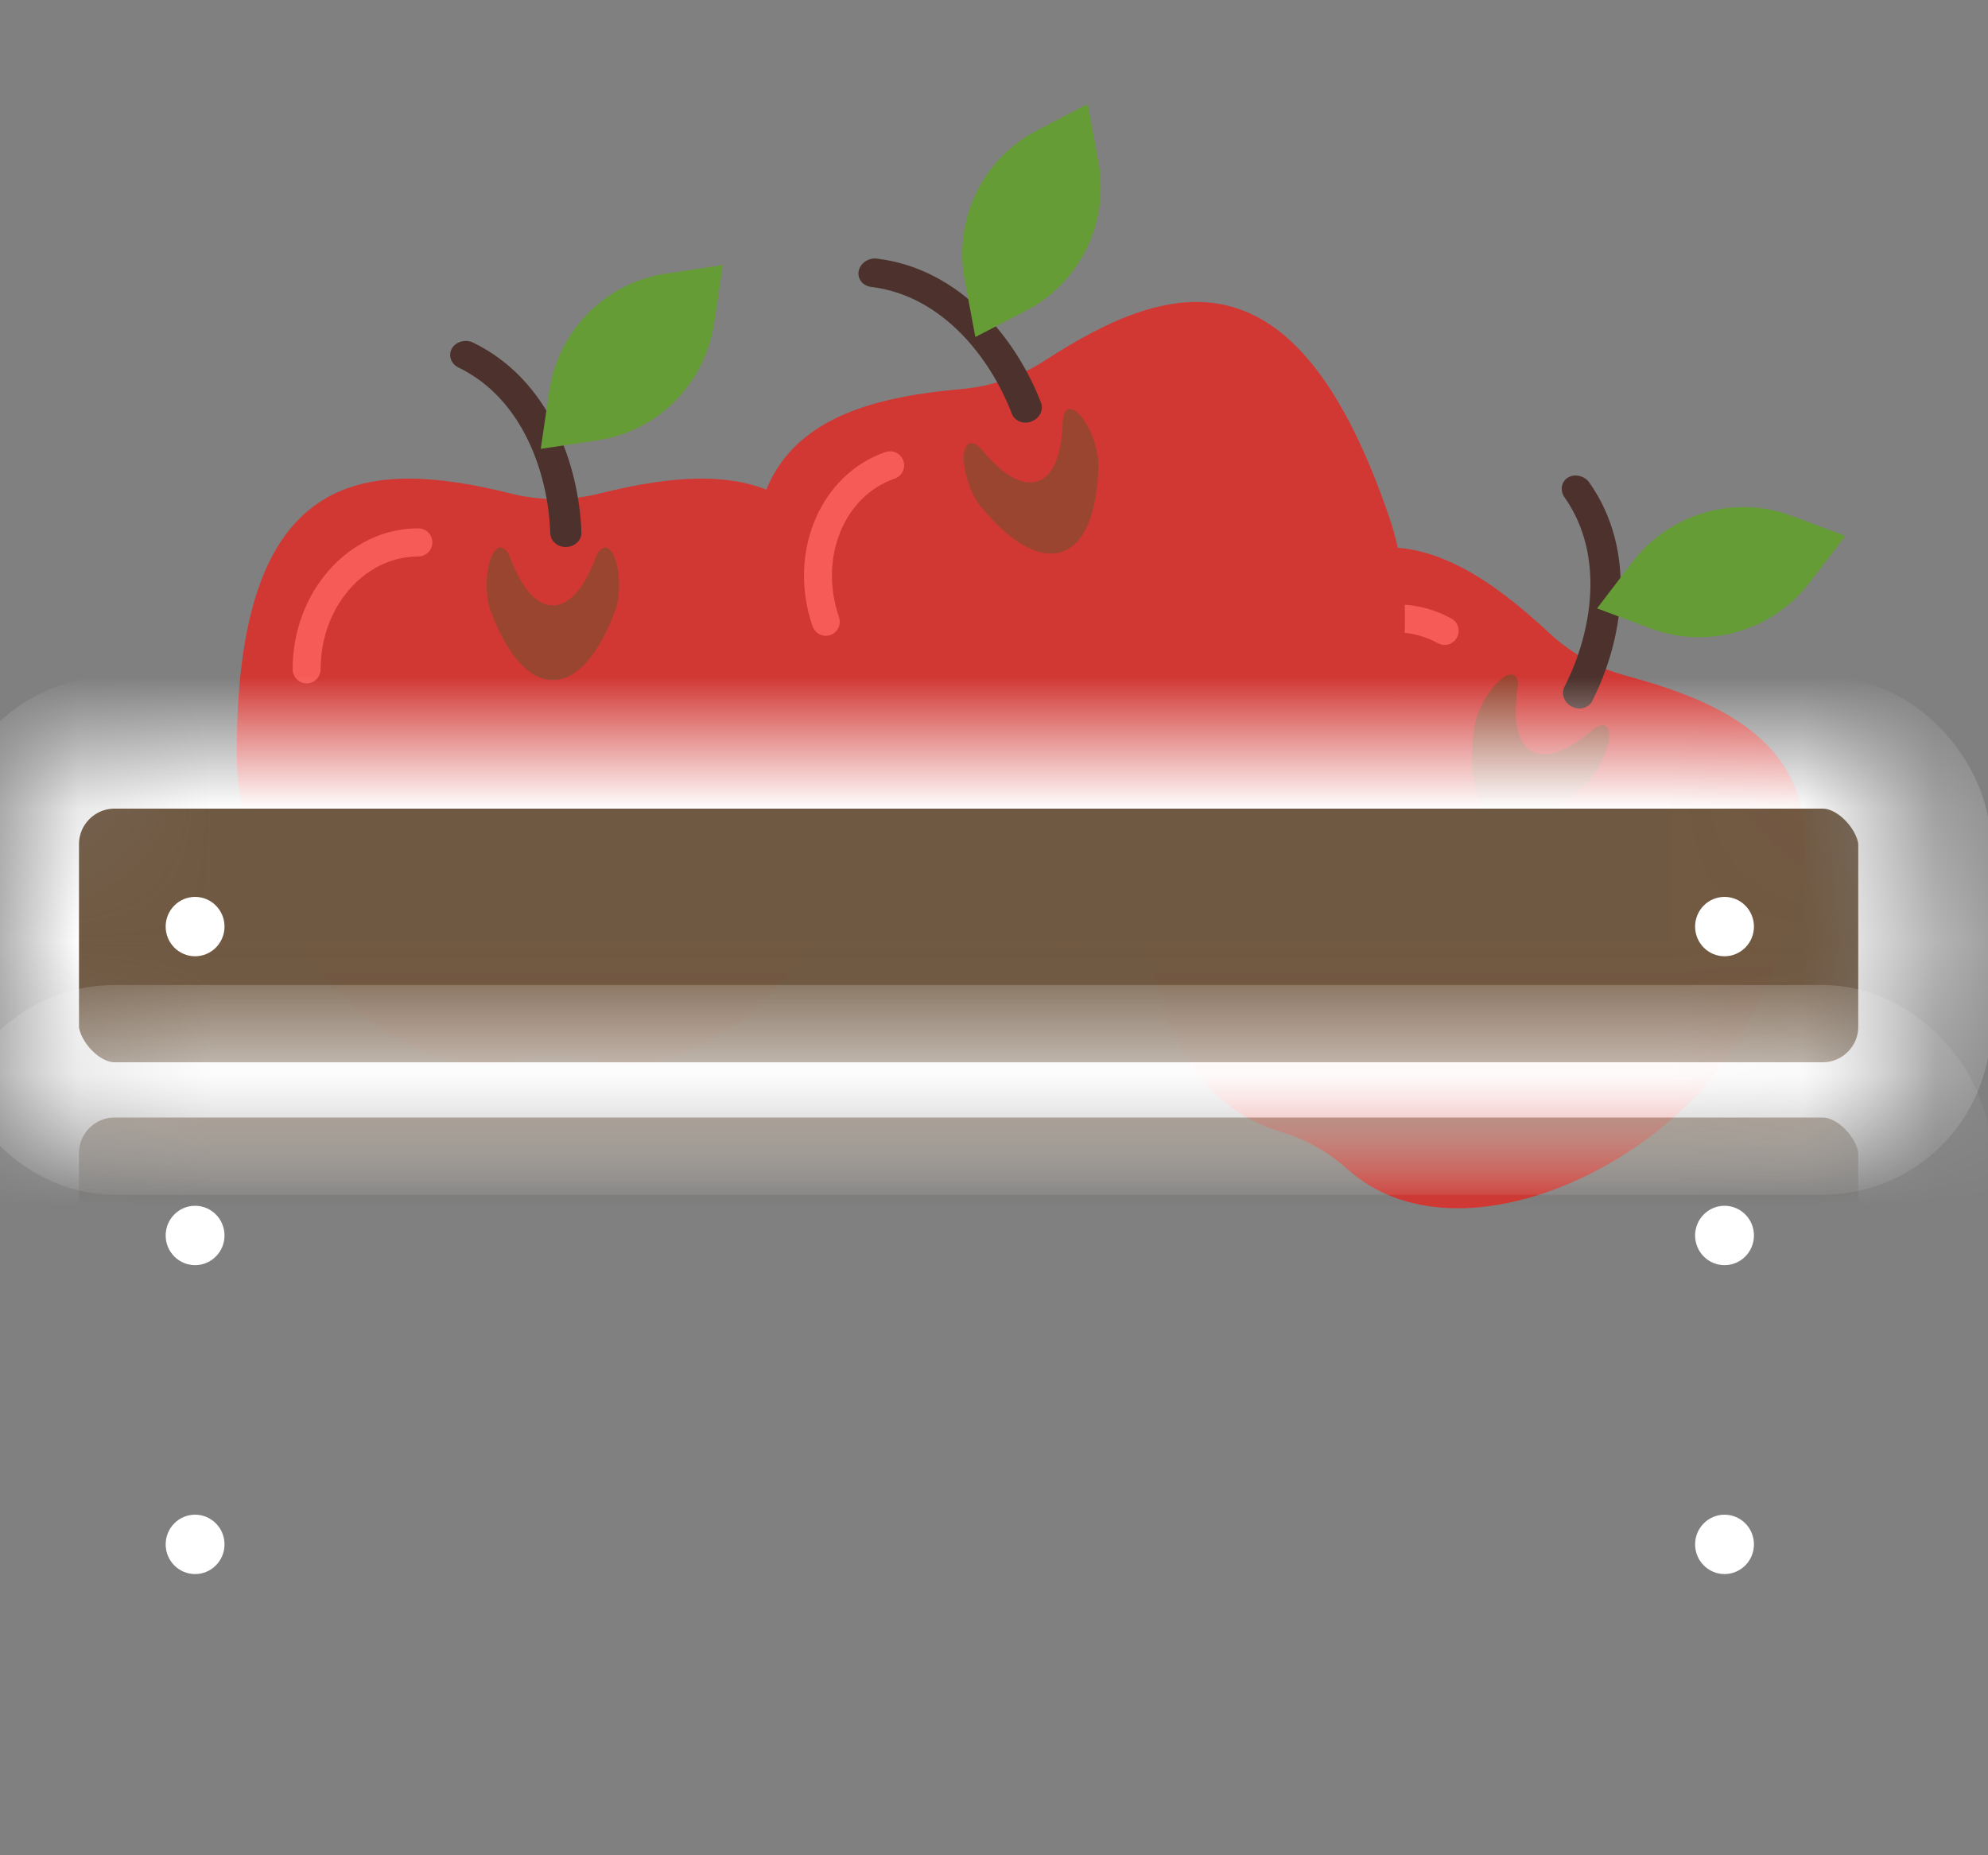 <?xml version="1.0" encoding="UTF-8"?>
<svg width="15px" height="14px" viewBox="0 0 15 14" version="1.1" xmlns="http://www.w3.org/2000/svg" xmlns:xlink="http://www.w3.org/1999/xlink">
    <rect x="0" y="0" width="15" height="14" fill="#808080" stroke="none"/>
    <!-- Generator: Sketch 42 (36781) - http://www.bohemiancoding.com/sketch -->
    <title>harvest basket</title>
    <desc>Created with Sketch.</desc>
    <defs>
        <rect id="path-1" x="0" y="0" width="14.425" height="2.914" rx="0.769"></rect>
        <mask id="mask-2" maskContentUnits="userSpaceOnUse" maskUnits="objectBoundingBox" x="0" y="0" width="14.425" height="2.914" fill="white">
            <use xlink:href="#path-1"></use>
        </mask>
        <rect id="path-3" x="0" y="2.331" width="14.425" height="2.914" rx="0.769"></rect>
        <mask id="mask-4" maskContentUnits="userSpaceOnUse" maskUnits="objectBoundingBox" x="0" y="0" width="14.425" height="2.914" fill="white">
            <use xlink:href="#path-3"></use>
        </mask>
        <rect id="path-5" x="0" y="4.663" width="14.425" height="2.914" rx="0.769"></rect>
        <mask id="mask-6" maskContentUnits="userSpaceOnUse" maskUnits="objectBoundingBox" x="0" y="0" width="14.425" height="2.914" fill="white">
            <use xlink:href="#path-5"></use>
        </mask>
    </defs>
    <g id="Page-1" stroke="none" stroke-width="1" fill="none" fill-rule="evenodd">
        <g id="Garden" transform="translate(-95, -210)">
            <g id="Tree-section" transform="translate(10, 146)">
                <g id="Harvesting-button" transform="translate(79, 59)">
                    <g id="harvest-basket" transform="translate(5.49, 5)">
                        <g id="apple" transform="translate(2.241, 2)">
                            <g id="Group" transform="translate(0, -0)">
                                <path d="M2.789,1.725 C2.572,1.779 2.344,1.779 2.126,1.725 C0.994,1.442 0.045,1.55 0.056,3.708 C0.062,4.813 1.086,6.247 2.163,6.001 C2.357,5.957 2.559,5.957 2.752,6.001 C3.829,6.247 4.854,4.813 4.859,3.708 C4.87,1.55 3.922,1.442 2.789,1.725 Z" id="Shape" fill="#D13834"></path>
                                <path d="M0.583,3.157 C0.524,3.157 0.477,3.109 0.477,3.05 C0.477,2.464 0.903,1.987 1.425,1.987 C1.484,1.987 1.531,2.034 1.531,2.093 C1.531,2.152 1.484,2.199 1.425,2.199 C1.019,2.199 0.688,2.581 0.688,3.05 C0.688,3.109 0.641,3.157 0.583,3.157 Z" id="Shape" fill="#F75B57"></path>
                                <path d="M2.538,2.128 C2.475,2.128 2.423,2.082 2.421,2.025 C2.406,1.574 2.215,1.009 1.728,0.773 C1.671,0.745 1.649,0.681 1.679,0.629 C1.71,0.577 1.781,0.558 1.838,0.585 C2.414,0.864 2.638,1.508 2.656,2.018 C2.658,2.076 2.607,2.126 2.542,2.127 C2.541,2.128 2.54,2.128 2.538,2.128 Z" id="Shape" fill="#4C312C"></path>
                                <path d="M2.441,3.132 C2.264,3.132 2.097,2.947 1.972,2.612 C1.931,2.503 1.931,2.325 1.972,2.214 C2.013,2.104 2.08,2.104 2.121,2.214 C2.207,2.443 2.32,2.569 2.441,2.569 C2.561,2.569 2.675,2.443 2.761,2.214 C2.802,2.104 2.868,2.104 2.909,2.214 C2.951,2.324 2.951,2.502 2.909,2.612 C2.784,2.947 2.618,3.132 2.441,3.132 Z" id="Shape" fill="#994530"></path>
                                <path d="M2.349,1.387 L2.413,0.953 C2.481,0.494 2.838,0.133 3.292,0.065 L3.723,0 L3.658,0.435 C3.591,0.894 3.234,1.254 2.779,1.323 L2.349,1.387 Z" id="Shape" fill="#659C35"></path>
                            </g>
                        </g>
                        <g id="apple-2" transform="translate(11.646, 6.5) rotate(29) translate(-11.646, -6.5) translate(9.171, 3)">
                            <g id="Group" transform="translate(0, -0)">
                                <path d="M2.789,1.725 C2.572,1.779 2.344,1.779 2.126,1.725 C0.994,1.442 0.045,1.55 0.056,3.708 C0.062,4.813 1.086,6.247 2.163,6.001 C2.357,5.957 2.559,5.957 2.752,6.001 C3.829,6.247 4.854,4.813 4.859,3.708 C4.87,1.55 3.922,1.442 2.789,1.725 Z" id="Shape" fill="#D13834"></path>
                                <path d="M0.583,3.157 C0.524,3.157 0.477,3.109 0.477,3.05 C0.477,2.464 0.903,1.987 1.425,1.987 C1.484,1.987 1.531,2.034 1.531,2.093 C1.531,2.152 1.484,2.199 1.425,2.199 C1.019,2.199 0.688,2.581 0.688,3.05 C0.688,3.109 0.641,3.157 0.583,3.157 Z" id="Shape" fill="#F75B57"></path>
                                <path d="M2.538,2.128 C2.475,2.128 2.423,2.082 2.421,2.025 C2.406,1.574 2.215,1.009 1.728,0.773 C1.671,0.745 1.649,0.681 1.679,0.629 C1.71,0.577 1.781,0.558 1.838,0.585 C2.414,0.864 2.638,1.508 2.656,2.018 C2.658,2.076 2.607,2.126 2.542,2.127 C2.541,2.128 2.54,2.128 2.538,2.128 Z" id="Shape" fill="#4C312C"></path>
                                <path d="M2.441,3.132 C2.264,3.132 2.097,2.947 1.972,2.612 C1.931,2.503 1.931,2.325 1.972,2.214 C2.013,2.104 2.08,2.104 2.121,2.214 C2.207,2.443 2.32,2.569 2.441,2.569 C2.561,2.569 2.675,2.443 2.761,2.214 C2.802,2.104 2.868,2.104 2.909,2.214 C2.951,2.324 2.951,2.502 2.909,2.612 C2.784,2.947 2.618,3.132 2.441,3.132 Z" id="Shape" fill="#994530"></path>
                                <path d="M2.349,1.387 L2.413,0.953 C2.481,0.494 2.838,0.133 3.292,0.065 L3.723,0 L3.658,0.435 C3.591,0.894 3.234,1.254 2.779,1.323 L2.349,1.387 Z" id="Shape" fill="#659C35"></path>
                            </g>
                        </g>
                        <g id="apple-3" transform="translate(8.7, 4.492) rotate(-19) translate(-8.7, -4.492) translate(6.2, 0.992)">
                            <g id="Group" transform="translate(-0, -0)">
                                <path d="M2.789,1.725 C2.572,1.779 2.344,1.779 2.126,1.725 C0.994,1.442 0.045,1.55 0.056,3.708 C0.062,4.813 1.086,6.247 2.163,6.001 C2.357,5.957 2.559,5.957 2.752,6.001 C3.829,6.247 4.854,4.813 4.859,3.708 C4.87,1.55 3.922,1.442 2.789,1.725 Z" id="Shape" fill="#D13834"></path>
                                <path d="M0.583,3.157 C0.524,3.157 0.477,3.109 0.477,3.05 C0.477,2.464 0.903,1.987 1.425,1.987 C1.484,1.987 1.531,2.034 1.531,2.093 C1.531,2.152 1.484,2.199 1.425,2.199 C1.019,2.199 0.688,2.581 0.688,3.05 C0.688,3.109 0.641,3.157 0.583,3.157 Z" id="Shape" fill="#F75B57"></path>
                                <path d="M2.538,2.128 C2.475,2.128 2.423,2.082 2.421,2.025 C2.406,1.574 2.215,1.009 1.728,0.773 C1.671,0.745 1.649,0.681 1.679,0.629 C1.71,0.577 1.781,0.558 1.838,0.585 C2.414,0.864 2.638,1.508 2.656,2.018 C2.658,2.076 2.607,2.126 2.542,2.127 C2.541,2.128 2.54,2.128 2.538,2.128 Z" id="Shape" fill="#4C312C"></path>
                                <path d="M2.441,3.132 C2.264,3.132 2.097,2.947 1.972,2.612 C1.931,2.503 1.931,2.325 1.972,2.214 C2.013,2.104 2.08,2.104 2.121,2.214 C2.207,2.443 2.32,2.569 2.441,2.569 C2.561,2.569 2.675,2.443 2.761,2.214 C2.802,2.104 2.868,2.104 2.909,2.214 C2.951,2.324 2.951,2.502 2.909,2.612 C2.784,2.947 2.618,3.132 2.441,3.132 Z" id="Shape" fill="#994530"></path>
                                <path d="M2.349,1.387 L2.413,0.953 C2.481,0.494 2.838,0.133 3.292,0.065 L3.723,2.48689958e-14 L3.658,0.435 C3.591,0.894 3.234,1.254 2.779,1.323 L2.349,1.387 Z" id="Shape" fill="#659C35"></path>
                            </g>
                        </g>
                        <g id="basket" transform="translate(0.606, 5.602)">
                            <use id="Rectangle-10" stroke="#FFFFFF" mask="url(#mask-2)" fill="#705942" xlink:href="#path-1"></use>
                            <use id="Rectangle-10-Copy" stroke="#FFFFFF" mask="url(#mask-4)" fill="#705942" xlink:href="#path-3"></use>
                            <use id="Rectangle-10-Copy-2" stroke="#FFFFFF" mask="url(#mask-6)" fill="#705942" xlink:href="#path-5"></use>
                            <ellipse id="Oval-2" fill="#FFFFFF" cx="1.376" cy="1.39" rx="0.222" ry="0.224"></ellipse>
                            <ellipse id="Oval-2-Copy" fill="#FFFFFF" cx="1.376" cy="3.721" rx="0.222" ry="0.224"></ellipse>
                            <ellipse id="Oval-2-Copy-2" fill="#FFFFFF" cx="1.376" cy="6.052" rx="0.222" ry="0.224"></ellipse>
                            <ellipse id="Oval-2-Copy-5" fill="#FFFFFF" cx="12.916" cy="1.39" rx="0.222" ry="0.224"></ellipse>
                            <ellipse id="Oval-2-Copy-4" fill="#FFFFFF" cx="12.916" cy="3.721" rx="0.222" ry="0.224"></ellipse>
                            <ellipse id="Oval-2-Copy-3" fill="#FFFFFF" cx="12.916" cy="6.052" rx="0.222" ry="0.224"></ellipse>
                        </g>
                    </g>
                </g>
            </g>
        </g>
    </g>
</svg>